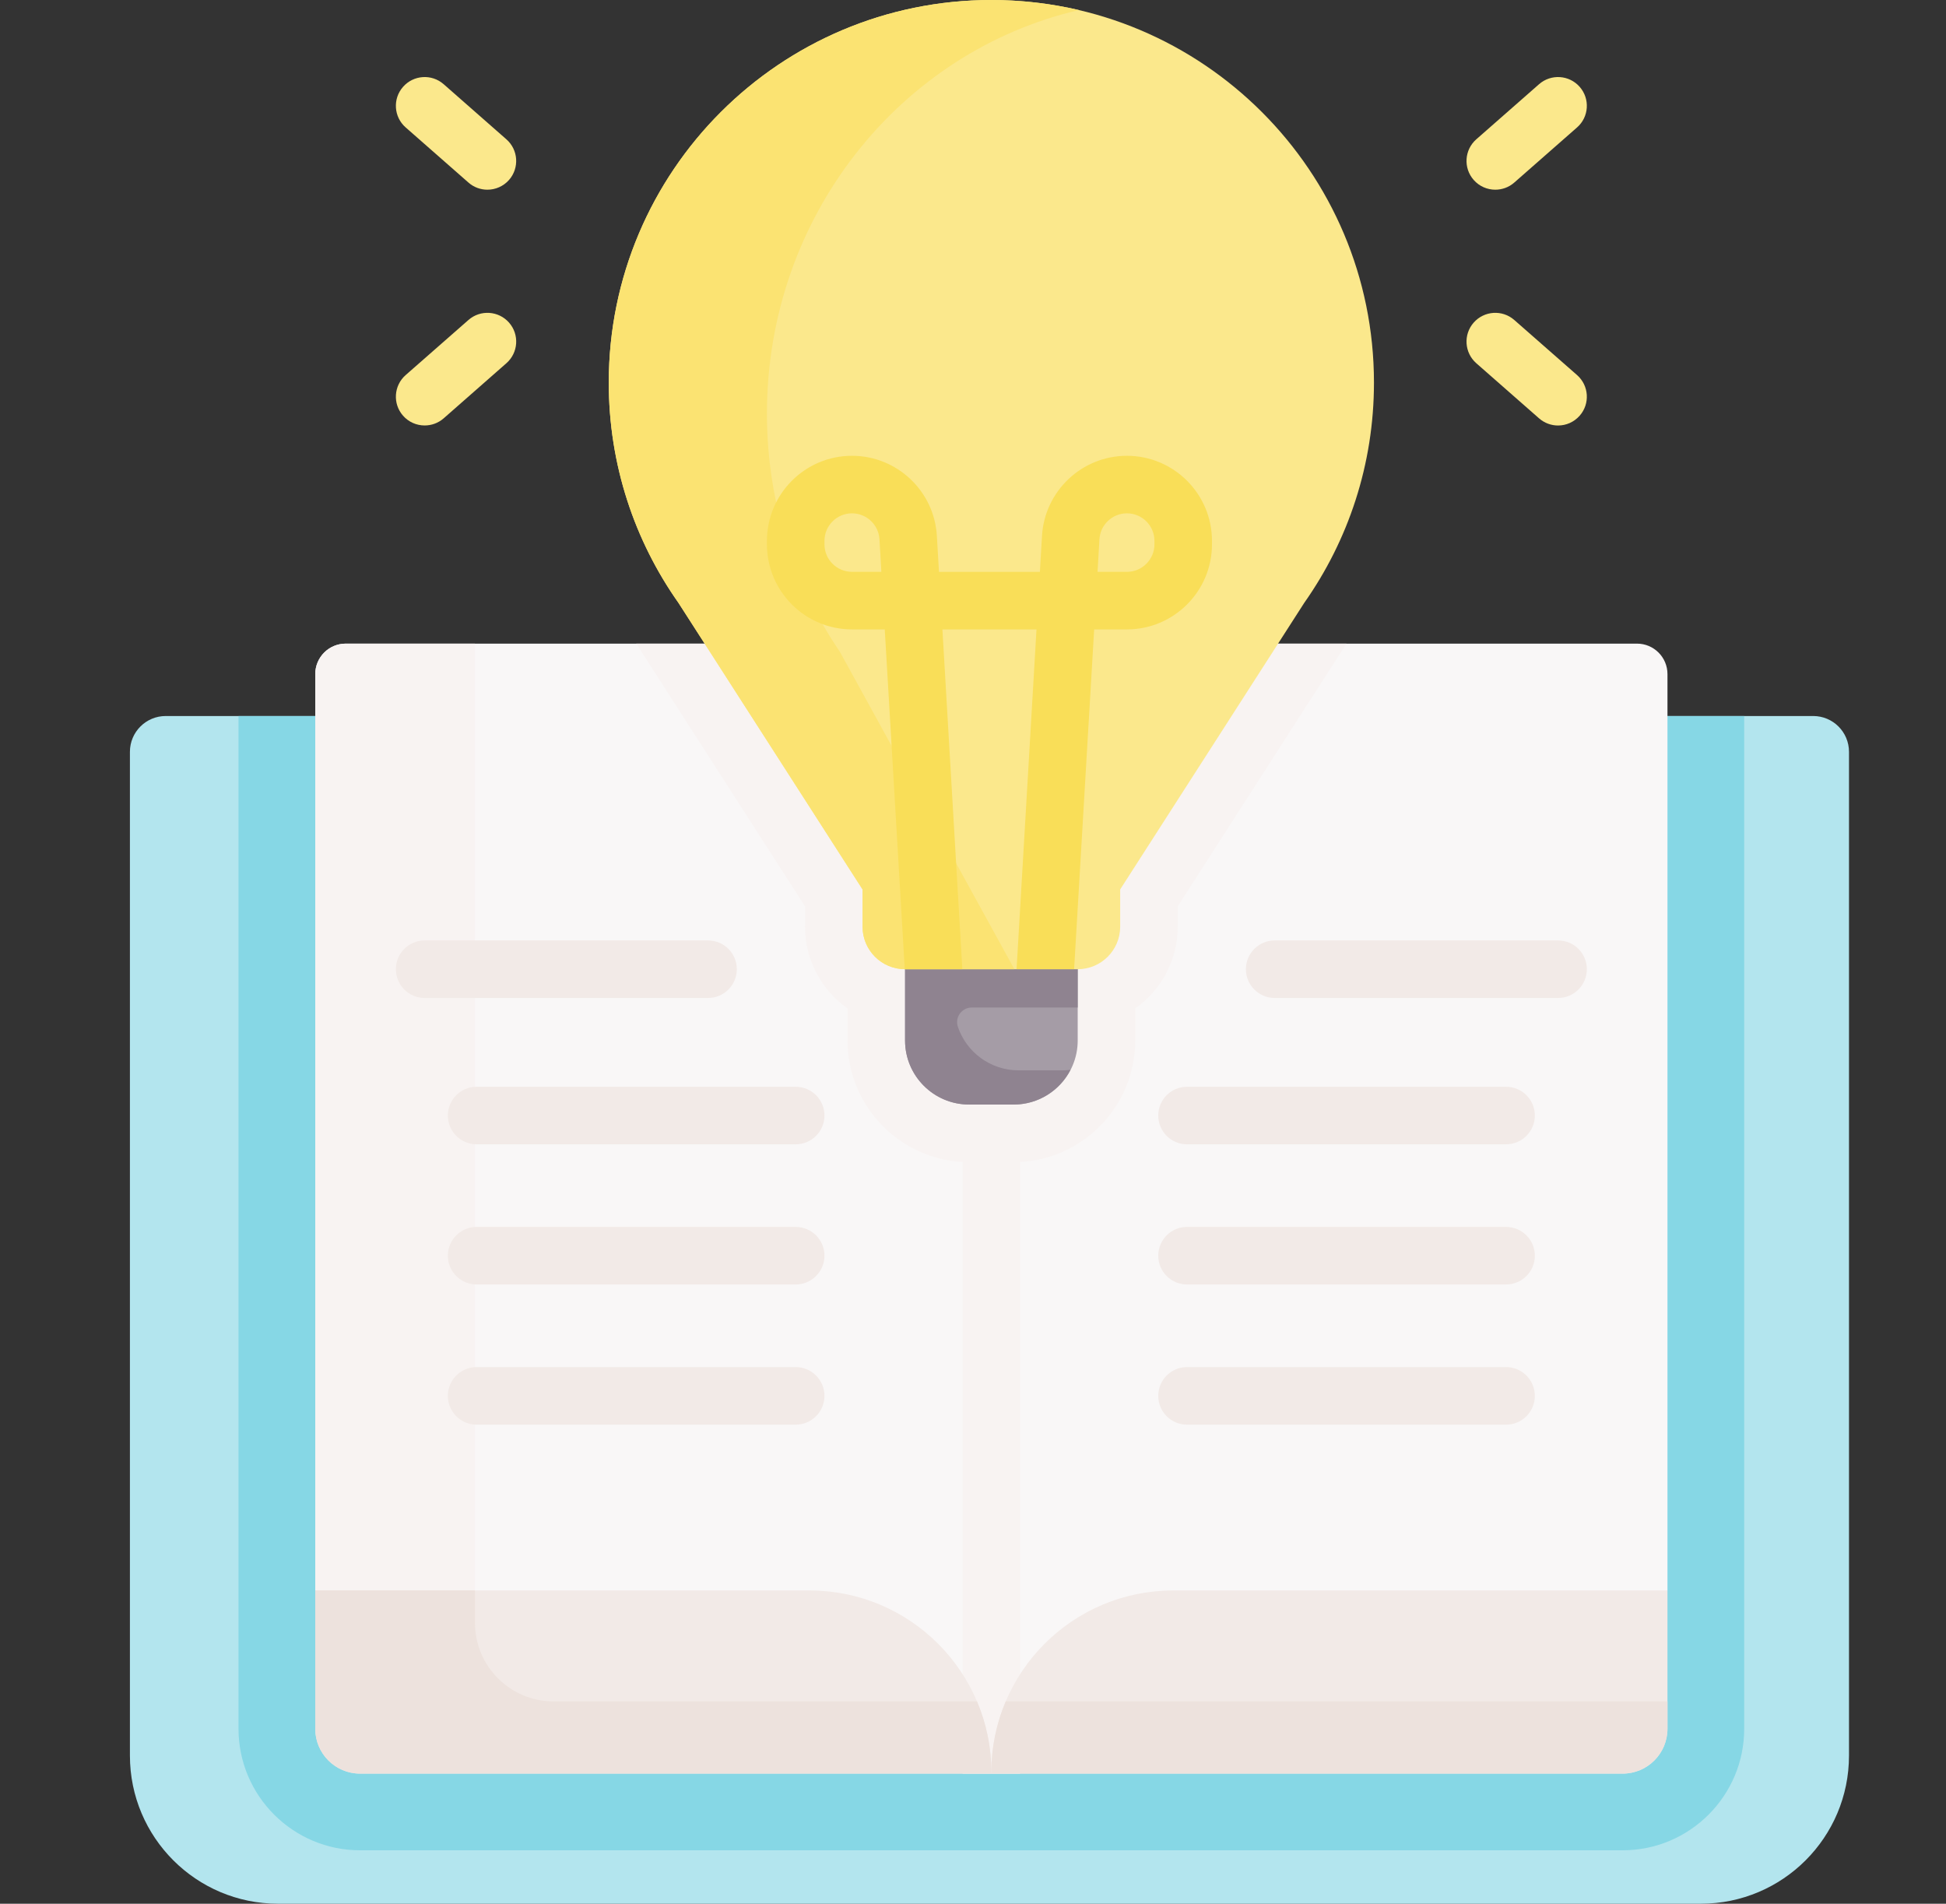 <svg width="46" height="45" viewBox="0 0 46 45" fill="none" xmlns="http://www.w3.org/2000/svg">
<rect x="0" y="0" width="46" height="45" fill="#333333" stroke="none"/>
<g clip-path="url(#clip0_8627_3282)">
<g clip-path="url(#clip1_8627_3282)">
<path d="M42.86 16.925C43.328 16.925 43.707 17.304 43.707 17.772V41.498C43.707 43.432 42.139 45 40.204 45H6.573C4.639 45 3.071 43.432 3.071 41.498V17.772C3.071 17.304 3.45 16.925 3.918 16.925H42.86Z" fill="#B3E5EE"/>
<path d="M5.638 16.925V40.864C5.638 42.448 6.927 43.737 8.511 43.737H38.357C39.941 43.737 41.23 42.448 41.23 40.864V16.925H5.638Z" fill="#86D7E5"/>
<path d="M38.696 15.214H8.172C7.774 15.214 7.452 15.537 7.452 15.935V37.594L17.288 41.187L23.434 41.894L38.163 39.235L39.416 37.594V15.935C39.416 15.537 39.094 15.214 38.696 15.214Z" fill="#F9F7F7"/>
<path d="M22.754 15.214H24.114V41.924H22.754V15.214Z" fill="#F8F3F2"/>
<path d="M15.04 15.214L19.029 21.424V21.905C19.029 22.703 19.427 23.409 20.034 23.837V24.595C20.034 26.18 21.323 27.47 22.908 27.47H23.96C25.546 27.47 26.835 26.18 26.835 24.595V23.837C27.442 23.409 27.839 22.703 27.839 21.905V21.424L31.828 15.214H15.04Z" fill="#F8F3F2"/>
<path d="M11.227 38.358V15.214H8.172C7.774 15.214 7.452 15.537 7.452 15.935V37.594L11.349 39.018C11.271 38.813 11.227 38.591 11.227 38.358Z" fill="#F8F3F2"/>
<path d="M23.434 41.895V41.925H8.511C7.926 41.925 7.452 41.45 7.452 40.864V37.595H19.134C21.509 37.595 23.434 39.52 23.434 41.895Z" fill="#F2EAE7"/>
<path d="M39.416 37.595V40.864C39.416 41.45 38.942 41.925 38.357 41.925H23.434V41.895C23.434 39.52 25.359 37.595 27.734 37.595H39.416Z" fill="#F2EAE7"/>
<path d="M25.475 21.821H21.394V24.595C21.394 25.431 22.072 26.109 22.908 26.109H23.96C24.797 26.109 25.475 25.431 25.475 24.595V21.821Z" fill="#A59CA6"/>
<path d="M25.475 21.821H22.561H22.216H21.394V24.595C21.394 25.431 22.072 26.109 22.908 26.109H23.96C24.546 26.109 25.054 25.776 25.305 25.288C25.247 25.295 25.188 25.3 25.128 25.3H24.075C23.41 25.3 22.846 24.87 22.643 24.274C22.566 24.049 22.733 23.816 22.97 23.816H25.475V21.821H25.475Z" fill="#8F8390"/>
<path d="M32.478 9.044C32.478 4.049 28.429 0 23.434 0C18.439 0 14.39 4.049 14.39 9.044C14.39 10.982 14.999 12.777 16.037 14.249L20.389 21.024V21.905C20.389 22.46 20.839 22.91 21.393 22.91H25.474C26.029 22.91 26.479 22.46 26.479 21.905V21.024L30.831 14.249C31.868 12.777 32.478 10.982 32.478 9.044Z" fill="#FBE88C"/>
<path d="M19.851 15.403C18.766 13.812 18.129 11.871 18.129 9.777C18.129 5.117 21.282 1.218 25.503 0.238C24.838 0.082 24.146 0 23.434 0C18.439 0 14.39 4.049 14.39 9.044C14.39 10.982 14.999 12.777 16.037 14.249L20.389 21.024V21.905C20.389 22.46 20.839 22.91 21.393 22.91H23.978L19.851 15.403Z" fill="#FBE372"/>
<path d="M24.03 22.909H25.39L25.864 14.878H26.638C27.747 14.878 28.649 13.976 28.649 12.867V12.785C28.649 11.676 27.747 10.774 26.638 10.774C25.576 10.774 24.694 11.605 24.631 12.666L24.581 13.518H22.196L22.146 12.666C22.084 11.605 21.202 10.774 20.139 10.774C19.031 10.774 18.129 11.676 18.129 12.785V12.867C18.129 13.976 19.031 14.878 20.139 14.878H20.914L21.387 22.909C21.389 22.909 21.392 22.909 21.394 22.909H22.748C22.748 22.896 22.277 14.878 22.277 14.878H24.501C24.501 14.877 24.03 22.896 24.03 22.909ZM25.989 12.746C26.009 12.403 26.295 12.134 26.638 12.134C26.997 12.134 27.289 12.426 27.289 12.785V12.867C27.289 13.226 26.997 13.517 26.638 13.517H25.944L25.989 12.746ZM20.139 13.517C19.781 13.517 19.489 13.226 19.489 12.867V12.785C19.489 12.426 19.781 12.134 20.139 12.134C20.483 12.134 20.768 12.403 20.789 12.746L20.834 13.517H20.139Z" fill="#F9DE58"/>
<path d="M35.346 4.484C35.157 4.484 34.969 4.406 34.835 4.253C34.587 3.971 34.615 3.541 34.897 3.293L36.381 1.99C36.663 1.743 37.093 1.77 37.341 2.053C37.589 2.335 37.561 2.765 37.279 3.012L35.795 4.315C35.666 4.429 35.506 4.484 35.346 4.484Z" fill="#FBE88C"/>
<path d="M36.83 10.058C36.67 10.058 36.51 10.002 36.381 9.889L34.897 8.586C34.615 8.338 34.587 7.908 34.835 7.626C35.083 7.344 35.513 7.316 35.795 7.564L37.279 8.866C37.561 9.114 37.589 9.544 37.341 9.826C37.206 9.979 37.019 10.058 36.83 10.058Z" fill="#FBE88C"/>
<path d="M11.521 4.484C11.362 4.484 11.202 4.429 11.073 4.315L9.589 3.012C9.307 2.765 9.279 2.335 9.527 2.053C9.775 1.771 10.204 1.742 10.487 1.99L11.97 3.293C12.253 3.541 12.28 3.971 12.033 4.253C11.898 4.406 11.71 4.484 11.521 4.484Z" fill="#FBE88C"/>
<path d="M10.038 10.057C9.849 10.057 9.661 9.979 9.527 9.826C9.279 9.544 9.307 9.114 9.589 8.866L11.073 7.564C11.355 7.316 11.785 7.344 12.033 7.626C12.281 7.908 12.253 8.338 11.97 8.586L10.487 9.889C10.358 10.002 10.198 10.057 10.038 10.057Z" fill="#FBE88C"/>
<path d="M16.737 23.59H10.038C9.662 23.59 9.358 23.285 9.358 22.91C9.358 22.534 9.662 22.23 10.038 22.23H16.737C17.113 22.23 17.417 22.534 17.417 22.91C17.417 23.285 17.113 23.59 16.737 23.59Z" fill="#F2EAE7"/>
<path d="M18.809 27.049H11.267C10.891 27.049 10.586 26.744 10.586 26.369C10.586 25.993 10.891 25.689 11.267 25.689H18.809C19.184 25.689 19.489 25.993 19.489 26.369C19.489 26.744 19.184 27.049 18.809 27.049Z" fill="#F2EAE7"/>
<path d="M18.809 30.362H11.267C10.891 30.362 10.586 30.058 10.586 29.682C10.586 29.306 10.891 29.002 11.267 29.002H18.809C19.184 29.002 19.489 29.306 19.489 29.682C19.489 30.058 19.184 30.362 18.809 30.362Z" fill="#F2EAE7"/>
<path d="M18.809 33.676H11.267C10.891 33.676 10.586 33.371 10.586 32.995C10.586 32.62 10.891 32.315 11.267 32.315H18.809C19.184 32.315 19.489 32.62 19.489 32.995C19.489 33.371 19.184 33.676 18.809 33.676Z" fill="#F2EAE7"/>
<path d="M36.83 23.59H30.131C29.756 23.59 29.451 23.285 29.451 22.91C29.451 22.534 29.756 22.23 30.131 22.23H36.83C37.206 22.23 37.51 22.534 37.51 22.91C37.51 23.285 37.206 23.59 36.83 23.59Z" fill="#F2EAE7"/>
<path d="M35.601 27.049H28.059C27.683 27.049 27.379 26.744 27.379 26.369C27.379 25.993 27.683 25.689 28.059 25.689H35.601C35.977 25.689 36.281 25.993 36.281 26.369C36.281 26.744 35.977 27.049 35.601 27.049Z" fill="#F2EAE7"/>
<path d="M35.601 30.362H28.059C27.683 30.362 27.379 30.058 27.379 29.682C27.379 29.306 27.683 29.002 28.059 29.002H35.601C35.977 29.002 36.281 29.306 36.281 29.682C36.281 30.058 35.977 30.362 35.601 30.362Z" fill="#F2EAE7"/>
<path d="M35.601 33.676H28.059C27.683 33.676 27.379 33.371 27.379 32.995C27.379 32.62 27.683 32.315 28.059 32.315H35.601C35.977 32.315 36.281 32.62 36.281 32.995C36.281 33.371 35.977 33.676 35.601 33.676Z" fill="#F2EAE7"/>
<path d="M23.773 40.218C23.555 40.733 23.434 41.299 23.434 41.893V41.923H38.357C38.942 41.923 39.416 41.449 39.416 40.863V40.218H23.773V40.218Z" fill="#EDE2DD"/>
<path d="M13.087 40.218C12.06 40.218 11.227 39.385 11.227 38.358V37.594H7.452V40.864C7.452 41.449 7.926 41.923 8.511 41.923H23.434V41.894C23.434 41.299 23.313 40.733 23.095 40.218H13.087Z" fill="#EDE2DD"/>
</g>
</g>
<defs>
<clipPath id="clip0_8627_3282">
<rect width="45" height="45" fill="white" transform="translate(0.889)"/>
</clipPath>
<clipPath id="clip1_8627_3282">
<rect width="45" height="45" fill="white" transform="translate(0.889)"/>
</clipPath>
</defs>
</svg>
